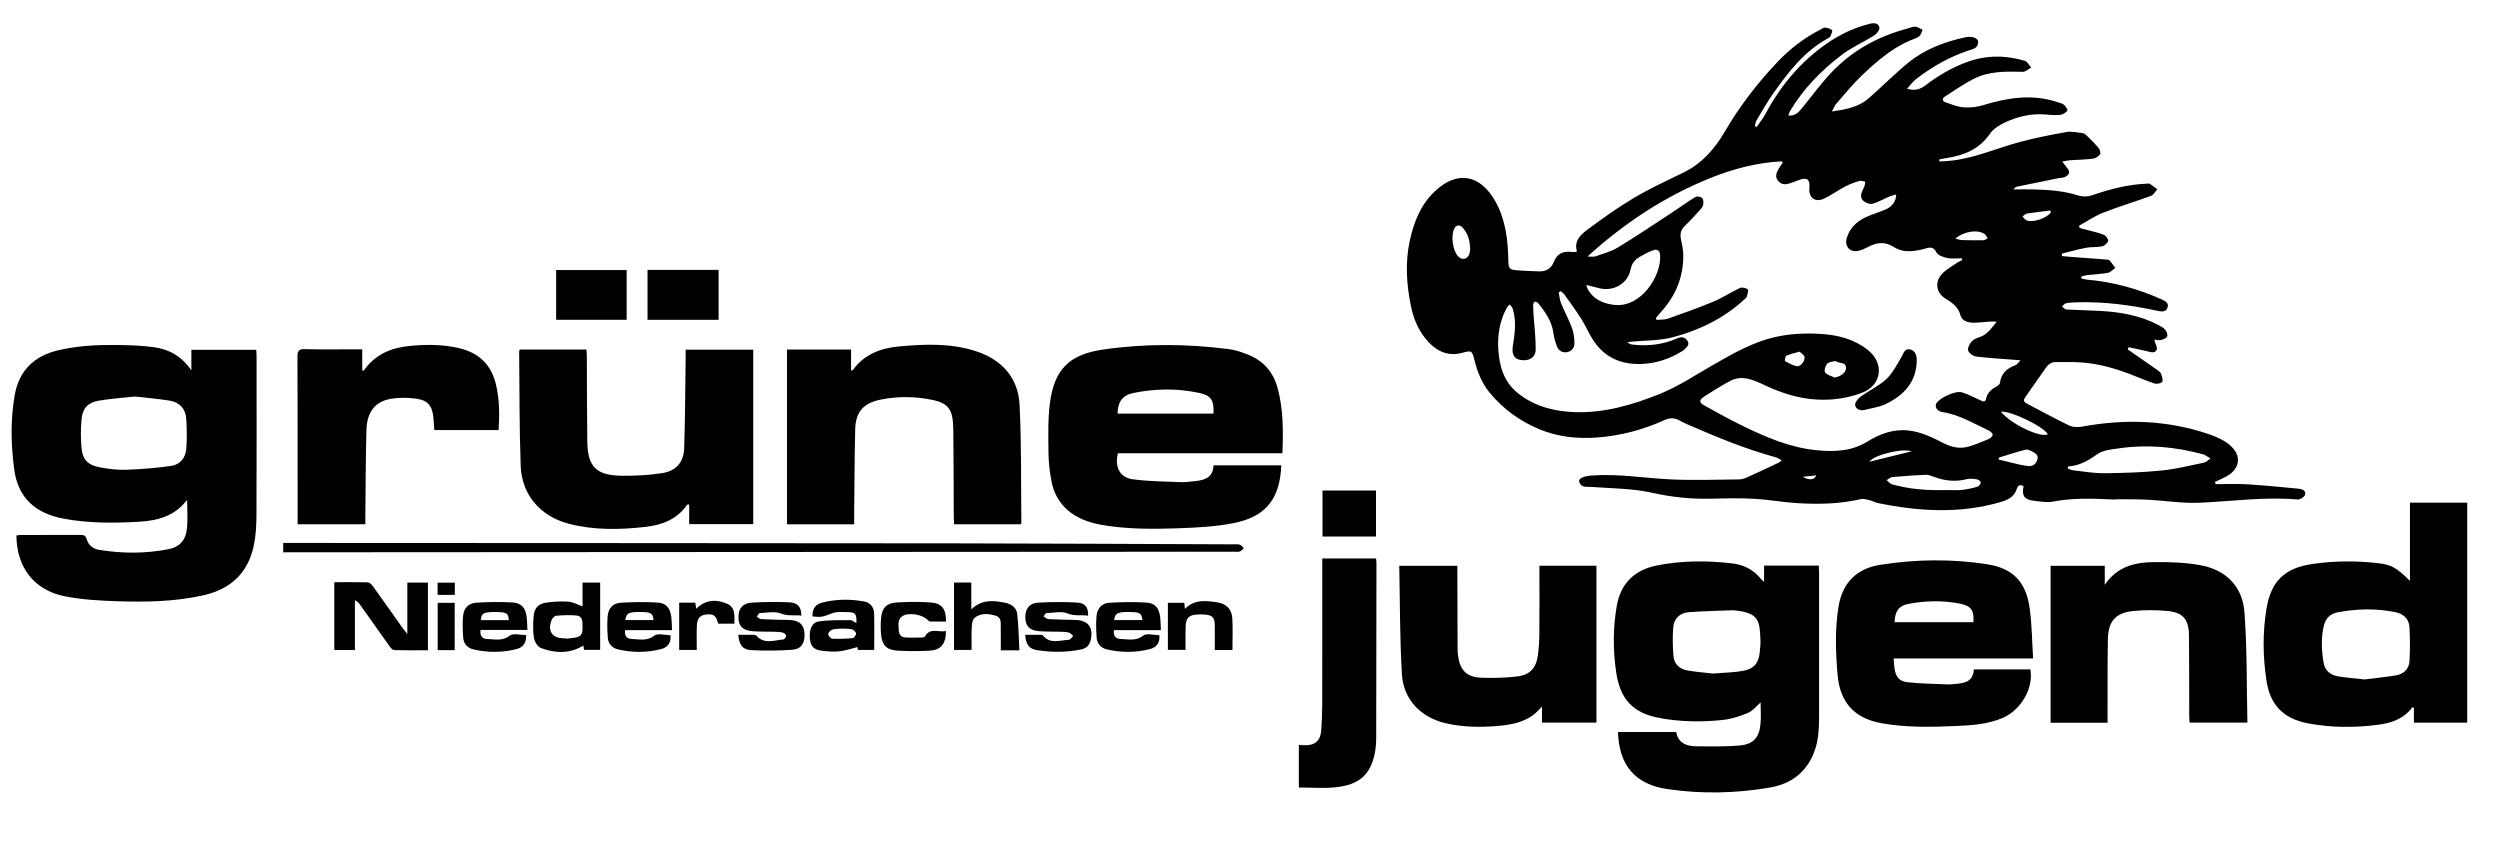 <?xml version="1.0" encoding="UTF-8" standalone="no"?>
<!-- Created with Inkscape (http://www.inkscape.org/) -->

<svg
   xmlns:dc="http://purl.org/dc/elements/1.1/"
   xmlns:cc="http://creativecommons.org/ns#"
   xmlns:rdf="http://www.w3.org/1999/02/22-rdf-syntax-ns#"
   xmlns:svg="http://www.w3.org/2000/svg"
   xmlns="http://www.w3.org/2000/svg"
   xmlns:sodipodi="http://sodipodi.sourceforge.net/DTD/sodipodi-0.dtd"
   xmlns:inkscape="http://www.inkscape.org/namespaces/inkscape"
   id="svg2"
   version="1.1"
   inkscape:version="0.91 r"
   xml:space="preserve"
   width="502"
   height="170"
   viewBox="0 0 502 170"
   sodipodi:docname="logo-gruene-jugend-nds.svg"><defs
     id="defs6" /><sodipodi:namedview
     pagecolor="#ffffff"
     bordercolor="#666666"
     borderopacity="1"
     objecttolerance="10"
     gridtolerance="10"
     guidetolerance="10"
     inkscape:pageopacity="0"
     inkscape:pageshadow="2"
     inkscape:window-width="1280"
     inkscape:window-height="743"
     id="namedview4"
     showgrid="false"
     inkscape:zoom="0.7629482"
     inkscape:cx="382.72916"
     inkscape:cy="88.838966"
     inkscape:window-x="0"
     inkscape:window-y="0"
     inkscape:window-maximized="1"
     inkscape:current-layer="g12"
     showguides="false" /><g
     id="g10"
     inkscape:groupmode="layer"
     inkscape:label="GJ-NDS-Logo Vektor"
     transform="matrix(1.25,0,0,-1.25,0,170)"><g
       id="g12"><path
         d="m 355.938,58.223 c 1.691,0 3.39,0.086 5.078,-0.02 2.757,-0.168 5.511,-0.453 8.265,-0.711 0.571,-0.054 1.203,-0.324 1.004,-0.976 -0.109,-0.356 -0.812,-0.789 -1.207,-0.754 -5.289,0.468 -10.527,-0.301 -15.785,-0.524 -2.758,-0.117 -5.535,0.348 -8.309,0.492 -1.527,0.082 -3.058,0.051 -4.589,0.067 -0.317,0.004 -0.637,-0.047 -0.954,-0.035 -3.23,0.156 -6.445,0.281 -9.656,-0.34 -0.976,-0.188 -2.039,0.019 -3.055,0.133 -1.531,0.168 -1.992,0.836 -1.664,2.328 -0.531,0.351 -0.898,0.176 -1.078,-0.387 -0.39,-1.254 -1.367,-1.777 -2.519,-2.117 -6.582,-1.945 -13.192,-1.539 -19.805,-0.191 -0.434,0.085 -0.828,0.339 -1.258,0.445 -0.488,0.113 -1.027,0.293 -1.484,0.187 -3.465,-0.804 -6.973,-0.859 -10.488,-0.625 -2.192,0.145 -4.372,0.555 -6.567,0.676 -2.226,0.121 -4.469,0.086 -6.699,0.024 -3.305,-0.094 -6.516,0.214 -9.773,0.945 -3.145,0.707 -6.454,0.695 -9.696,0.937 -0.797,0.059 -1.687,-0.183 -2.011,0.805 -0.184,0.555 0.71,0.934 1.972,1.027 4.27,0.325 8.481,-0.418 12.719,-0.617 3.668,-0.172 7.351,-0.039 11.023,-0.004 0.457,0.004 0.938,0.188 1.364,0.383 1.683,0.754 3.347,1.543 5.011,2.328 0.11,0.051 0.192,0.153 0.43,0.352 -0.371,0.195 -0.633,0.406 -0.926,0.484 -4.941,1.34 -9.644,3.309 -14.324,5.344 -0.383,0.168 -0.758,0.348 -1.117,0.555 -0.817,0.48 -1.621,0.461 -2.469,0.078 -3.433,-1.551 -7.043,-2.512 -10.789,-2.789 -3.176,-0.231 -6.316,0.078 -9.309,1.328 -3.121,1.304 -5.769,3.219 -7.941,5.832 -1.309,1.574 -2.004,3.394 -2.492,5.328 -0.367,1.469 -0.469,1.527 -1.93,1.117 -2.187,-0.613 -3.972,0.176 -5.441,1.734 -1.528,1.626 -2.383,3.629 -2.821,5.786 -0.714,3.535 -0.945,7.097 -0.144,10.652 0.652,2.91 1.766,5.668 3.957,7.742 3.648,3.461 7.351,2.731 9.793,-1.652 1.605,-2.891 1.976,-6.11 2.047,-9.363 0.031,-1.418 0.148,-1.571 1.594,-1.661 1.117,-0.07 2.23,-0.136 3.351,-0.16 1.121,-0.019 1.922,0.426 2.375,1.547 0.535,1.328 1.445,1.754 2.902,1.57 0.157,-0.023 0.317,-0.019 0.477,-0.011 0.094,0.008 0.184,0.047 0.328,0.086 -0.508,1.586 0.488,2.625 1.531,3.402 2.477,1.848 5,3.656 7.653,5.23 2.57,1.528 5.308,2.77 7.996,4.09 2.965,1.457 4.988,3.832 6.605,6.606 2.379,4.078 5.25,7.777 8.492,11.195 1.997,2.098 4.282,3.824 6.86,5.152 0.226,0.118 0.48,0.321 0.695,0.293 0.402,-0.046 0.856,-0.152 1.145,-0.402 0.117,-0.098 -0.117,-0.652 -0.254,-0.969 -0.071,-0.156 -0.27,-0.277 -0.434,-0.367 -3.805,-2.066 -6.332,-5.41 -8.762,-8.828 -0.992,-1.398 -1.828,-2.906 -2.71,-4.383 -0.149,-0.246 -0.157,-0.574 -0.231,-0.863 0.09,-0.047 0.18,-0.094 0.274,-0.141 0.476,0.692 1.023,1.348 1.417,2.086 2.399,4.496 5.583,8.324 9.762,11.246 2.149,1.5 4.508,2.641 7.094,3.258 0.719,0.172 1.348,0.012 1.445,-0.633 0.059,-0.382 -0.437,-1.011 -0.847,-1.273 -1.723,-1.086 -3.637,-1.902 -5.239,-3.133 -3.285,-2.516 -6.175,-5.453 -8.3,-9.062 -0.102,-0.176 -0.141,-0.387 -0.235,-0.661 1.055,-0.097 1.621,0.497 2.145,1.133 1.496,1.828 2.89,3.75 4.488,5.485 3.391,3.687 7.605,6.058 12.441,7.339 0.434,0.114 0.871,0.348 1.293,0.321 0.41,-0.028 0.801,-0.321 1.2,-0.496 -0.18,-0.364 -0.274,-0.848 -0.563,-1.059 -0.449,-0.332 -1.035,-0.473 -1.559,-0.707 -2.972,-1.309 -5.378,-3.422 -7.687,-5.625 -1.477,-1.402 -2.758,-3.008 -4.105,-4.543 -0.235,-0.269 -0.352,-0.637 -0.649,-1.195 2.285,0.332 4.281,0.707 5.875,2.097 2.164,1.883 4.176,3.938 6.395,5.747 2.644,2.156 5.789,3.335 9.097,4.062 1.145,0.25 2.102,-0.105 2.117,-0.738 0.02,-1.008 -0.859,-1.149 -1.57,-1.383 -3.098,-1.024 -5.875,-2.633 -8.445,-4.613 -0.485,-0.371 -0.848,-0.907 -1.403,-1.52 1.207,-0.355 2.083,-0.109 2.864,0.484 2.07,1.579 4.277,2.895 6.734,3.797 3.086,1.133 6.195,1.133 9.309,0.207 0.414,-0.121 0.687,-0.707 1.027,-1.082 -0.445,-0.238 -0.891,-0.695 -1.332,-0.687 -2.73,0.066 -5.469,0.133 -7.965,-1.164 -1.582,-0.817 -3.054,-1.84 -4.554,-2.805 -0.461,-0.297 -0.469,-0.738 0.082,-0.93 0.964,-0.332 1.945,-0.734 2.941,-0.808 1.019,-0.078 2.117,0.043 3.098,0.344 3.886,1.195 7.773,1.82 11.765,0.554 0.418,-0.136 0.895,-0.222 1.231,-0.48 0.285,-0.215 0.64,-0.832 0.55,-0.946 -0.253,-0.32 -0.699,-0.613 -1.105,-0.668 -0.688,-0.097 -1.41,-0.046 -2.109,0.028 -2.446,0.25 -4.758,-0.27 -6.934,-1.317 -0.867,-0.414 -1.785,-1.015 -2.316,-1.785 -1.684,-2.457 -4.106,-3.429 -6.875,-3.863 -0.418,-0.066 -0.832,-0.156 -1.246,-0.234 0.011,-0.11 0.019,-0.219 0.031,-0.329 0.539,0.032 1.078,0.051 1.617,0.102 3.984,0.367 7.613,2.063 11.43,3.066 2.429,0.641 4.902,1.129 7.379,1.563 0.816,0.141 1.711,-0.07 2.562,-0.172 0.231,-0.027 0.477,-0.203 0.652,-0.375 0.668,-0.66 1.352,-1.32 1.95,-2.047 0.203,-0.246 0.347,-0.824 0.207,-1.004 -0.262,-0.332 -0.739,-0.633 -1.157,-0.687 -1.203,-0.149 -2.418,-0.164 -3.629,-0.246 -0.343,-0.024 -0.683,-0.11 -1.273,-0.203 0.305,-0.407 0.484,-0.696 0.707,-0.946 0.59,-0.652 0.504,-1.195 -0.312,-1.547 -0.313,-0.132 -0.684,-0.125 -1.024,-0.191 -2.246,-0.453 -4.488,-0.91 -6.73,-1.375 -0.121,-0.027 -0.223,-0.176 -0.524,-0.426 1.285,0 2.34,0.028 3.395,-0.004 2.394,-0.066 4.765,-0.242 7.082,-0.98 0.644,-0.203 1.476,-0.199 2.113,0.019 2.883,0.985 5.793,1.774 8.856,1.887 0.16,0.004 0.363,0.063 0.476,-0.008 0.422,-0.277 0.82,-0.593 1.231,-0.898 -0.34,-0.36 -0.614,-0.902 -1.028,-1.055 -2.543,-0.933 -5.148,-1.707 -7.664,-2.695 -1.359,-0.531 -2.594,-1.387 -3.887,-2.098 l 0.094,-0.363 c 0.348,-0.09 0.692,-0.176 1.035,-0.27 0.95,-0.261 1.926,-0.464 2.836,-0.824 0.336,-0.133 0.782,-0.719 0.711,-0.976 -0.094,-0.364 -0.582,-0.793 -0.965,-0.879 -0.832,-0.176 -1.718,-0.071 -2.554,-0.227 -1.325,-0.25 -2.625,-0.625 -3.934,-0.945 0.012,-0.129 0.024,-0.258 0.031,-0.391 0.336,-0.031 0.672,-0.07 1.008,-0.097 2.063,-0.157 4.125,-0.305 6.188,-0.465 0.152,-0.012 0.363,-0.032 0.449,-0.129 0.328,-0.383 0.617,-0.805 0.922,-1.207 -0.391,-0.278 -0.754,-0.715 -1.184,-0.793 -1.094,-0.203 -2.219,-0.235 -3.328,-0.36 -0.32,-0.035 -0.633,-0.164 -0.949,-0.25 0,-0.093 -0.004,-0.187 -0.004,-0.281 0.269,-0.066 0.535,-0.168 0.805,-0.191 4.238,-0.364 8.285,-1.461 12.156,-3.207 0.543,-0.246 1.125,-0.563 0.91,-1.258 -0.215,-0.703 -0.824,-0.731 -1.496,-0.586 -4.352,0.953 -8.742,1.539 -13.211,1.391 -0.543,-0.016 -1.094,-0.032 -1.617,-0.149 -0.242,-0.051 -0.434,-0.344 -0.649,-0.523 0.239,-0.168 0.469,-0.461 0.715,-0.477 1.785,-0.105 3.574,-0.129 5.36,-0.226 3.273,-0.18 6.468,-0.707 9.41,-2.27 0.39,-0.207 0.824,-0.418 1.097,-0.746 0.227,-0.277 0.438,-0.801 0.321,-1.074 -0.121,-0.289 -0.617,-0.489 -0.989,-0.59 -0.308,-0.082 -0.675,0.035 -1.031,0.066 0,-0.133 -0.015,-0.195 0,-0.254 0.129,-0.445 0.477,-0.972 0.348,-1.32 -0.258,-0.683 -0.918,-0.449 -1.488,-0.309 -1.008,0.247 -2.024,0.446 -3.036,0.661 -0.046,-0.114 -0.097,-0.231 -0.148,-0.348 0.277,-0.191 0.551,-0.383 0.824,-0.574 1.36,-0.938 2.723,-1.871 4.071,-2.824 0.203,-0.145 0.421,-0.352 0.488,-0.575 0.125,-0.41 0.34,-1.011 0.152,-1.246 -0.207,-0.261 -0.875,-0.375 -1.242,-0.254 -1.418,0.473 -2.793,1.078 -4.195,1.606 -2.825,1.066 -5.727,1.785 -8.766,1.828 -0.949,0.016 -1.902,-0.016 -2.855,0.004 -0.805,0.019 -1.293,-0.438 -1.711,-1.043 -1.075,-1.543 -2.161,-3.078 -3.235,-4.621 -0.281,-0.406 -0.277,-0.727 0.242,-0.992 2.27,-1.172 4.496,-2.422 6.797,-3.52 0.606,-0.293 1.442,-0.316 2.125,-0.191 6.817,1.254 13.547,1.05 20.153,-1.149 1.195,-0.398 2.429,-0.918 3.402,-1.687 2.238,-1.778 1.848,-4.133 -0.75,-5.356 -0.5,-0.234 -0.996,-0.465 -1.496,-0.699 0.043,-0.121 0.09,-0.238 0.141,-0.359 z M 250.715,89.23 c -0.106,-0.07 -0.211,-0.14 -0.317,-0.21 0.118,-0.579 0.149,-1.196 0.372,-1.735 0.542,-1.328 1.242,-2.594 1.738,-3.937 0.289,-0.782 0.406,-1.668 0.41,-2.508 0.004,-0.77 -0.531,-1.336 -1.313,-1.426 -0.746,-0.086 -1.296,0.348 -1.543,1.047 -0.222,0.629 -0.425,1.281 -0.507,1.937 -0.235,1.938 -1.285,3.446 -2.461,4.891 -0.117,0.145 -0.406,0.293 -0.543,0.242 -0.141,-0.051 -0.266,-0.343 -0.266,-0.531 -0.004,-0.605 0.043,-1.211 0.082,-1.816 0.117,-1.782 0.352,-3.563 0.324,-5.34 -0.015,-1.309 -1.078,-1.906 -2.48,-1.66 -0.996,0.175 -1.387,0.949 -1.195,2.199 0.316,2.023 0.625,4.058 -0.036,6.074 -0.078,0.238 -0.3,0.43 -0.457,0.641 -0.175,-0.2 -0.386,-0.379 -0.507,-0.602 -1.121,-2.09 -1.481,-4.351 -1.328,-6.68 0.175,-2.683 0.906,-5.164 3.117,-6.953 2.66,-2.148 5.832,-2.945 9.113,-3.066 4.801,-0.18 9.383,1.176 13.758,2.941 2.937,1.184 5.629,2.992 8.398,4.574 3.219,1.84 6.426,3.719 10.082,4.543 2.395,0.543 4.836,0.653 7.305,0.504 2.773,-0.171 5.344,-0.816 7.562,-2.558 2.735,-2.145 2.305,-5.692 -0.949,-6.914 -2.242,-0.848 -4.621,-1.192 -7.047,-1.082 -3.089,0.136 -5.933,1.074 -8.711,2.39 -1.691,0.801 -3.504,1.606 -5.406,0.598 -1.406,-0.746 -2.75,-1.605 -4.098,-2.461 -0.921,-0.59 -0.921,-0.977 0.028,-1.504 2.008,-1.109 4.015,-2.226 6.082,-3.234 3.797,-1.848 7.668,-3.52 11.937,-3.922 2.832,-0.27 5.571,-0.188 8.141,1.402 1.957,1.211 4.125,2.031 6.543,1.774 2.082,-0.223 3.91,-1.141 5.727,-2.067 1.316,-0.672 2.664,-0.926 4.074,-0.492 1.062,0.324 2.101,0.75 3.129,1.191 0.273,0.118 0.629,0.45 0.629,0.684 0,0.227 -0.364,0.543 -0.637,0.672 -2.442,1.148 -4.774,2.574 -7.52,2.984 -0.781,0.118 -1.191,0.864 -0.898,1.371 0.527,0.903 3.086,2.098 4.113,1.782 1.02,-0.321 1.992,-0.817 2.969,-1.278 0.433,-0.203 0.781,-0.371 0.922,0.278 0.195,0.925 0.808,1.476 1.617,1.894 0.258,0.137 0.59,0.422 0.617,0.672 0.184,1.555 1.195,2.309 2.524,2.832 0.25,0.098 0.414,0.391 0.765,0.742 -0.48,0.043 -0.668,0.063 -0.855,0.078 -2.098,0.168 -4.199,0.282 -6.285,0.536 -0.477,0.054 -1.133,0.527 -1.266,0.945 -0.125,0.402 0.211,1.074 0.543,1.461 0.301,0.359 0.844,0.566 1.316,0.722 1.258,0.418 1.911,1.477 2.719,2.454 -0.562,0.078 -1.082,0.027 -1.605,-0.012 -0.731,-0.055 -1.461,-0.145 -2.196,-0.137 -0.883,0.012 -1.8,0.34 -2.019,1.192 -0.352,1.382 -1.332,2.011 -2.406,2.679 -1.512,0.942 -1.77,2.711 -0.524,4 0.672,0.696 1.563,1.184 2.367,1.746 0.258,0.18 0.563,0.301 0.844,0.446 -0.023,0.097 -0.051,0.195 -0.074,0.289 -0.774,0 -1.571,-0.114 -2.317,0.035 -0.632,0.133 -1.48,0.418 -1.742,0.902 -0.449,0.84 -0.886,0.871 -1.676,0.653 -1.75,-0.493 -3.558,-0.817 -5.203,0.23 -1.328,0.844 -2.562,0.758 -3.886,0.102 -0.598,-0.297 -1.215,-0.618 -1.852,-0.743 -1.312,-0.253 -2.164,0.75 -1.797,2.036 0.551,1.929 1.969,2.992 3.75,3.675 0.801,0.305 1.617,0.586 2.414,0.907 1.09,0.441 1.797,1.379 1.778,2.453 -0.383,-0.114 -0.739,-0.188 -1.067,-0.328 -0.906,-0.387 -1.773,-0.899 -2.715,-1.164 -0.414,-0.118 -1.074,0.113 -1.429,0.414 -0.829,0.707 -0.258,1.504 0.058,2.261 0.113,0.266 0.137,0.571 0.203,0.856 -0.324,0.051 -0.687,0.219 -0.968,0.133 -0.789,-0.243 -1.579,-0.528 -2.305,-0.911 -1.129,-0.593 -2.168,-1.355 -3.313,-1.914 -1.464,-0.711 -2.558,0.118 -2.406,1.735 0.125,1.328 -0.363,1.703 -1.633,1.25 -0.539,-0.196 -1.07,-0.418 -1.621,-0.582 -0.687,-0.203 -1.32,-0.153 -1.808,0.488 -0.5,0.664 -0.215,1.27 0.117,1.867 0.187,0.34 0.433,0.649 0.656,0.973 -0.051,0.082 -0.101,0.16 -0.152,0.242 -4.016,-0.207 -7.864,-1.223 -11.586,-2.73 -7.274,-2.95 -13.715,-7.204 -19.61,-12.555 0.493,0 0.922,-0.102 1.278,0.019 1.23,0.43 2.527,0.778 3.629,1.446 2.89,1.75 5.695,3.648 8.523,5.5 1.309,0.855 2.57,1.781 3.902,2.593 0.25,0.153 0.868,0.04 1.079,-0.175 0.218,-0.223 0.234,-0.746 0.164,-1.106 -0.063,-0.316 -0.332,-0.613 -0.567,-0.867 -0.758,-0.828 -1.496,-1.672 -2.316,-2.43 -0.668,-0.613 -0.863,-1.281 -0.699,-2.144 0.175,-0.906 0.398,-1.828 0.394,-2.738 -0.019,-3.36 -1.18,-6.305 -3.418,-8.817 -0.347,-0.383 -0.664,-0.793 -0.996,-1.187 0.039,-0.094 0.078,-0.184 0.113,-0.278 0.614,0.063 1.266,0 1.829,0.199 2.46,0.868 4.921,1.739 7.328,2.743 1.468,0.613 2.808,1.515 4.254,2.187 0.328,0.153 0.949,0.008 1.242,-0.234 0.164,-0.141 -0.047,-0.762 -0.149,-1.149 -0.039,-0.168 -0.226,-0.304 -0.367,-0.433 -3.285,-3.039 -7.219,-4.965 -11.476,-6.09 -2.215,-0.59 -4.61,-0.512 -6.922,-0.738 -0.141,-0.012 -0.278,-0.043 -0.414,-0.067 0.265,-0.261 0.546,-0.359 0.836,-0.39 2.457,-0.266 4.851,-0.024 7.128,0.996 0.676,0.304 1.293,0.23 1.688,-0.399 0.414,-0.66 -0.211,-1.039 -0.566,-1.461 -0.098,-0.113 -0.266,-0.168 -0.403,-0.25 -1.883,-1.152 -3.933,-1.851 -6.137,-1.98 -3.527,-0.207 -6.382,1.027 -8.253,4.137 -0.61,1.004 -1.079,2.093 -1.707,3.086 -0.852,1.335 -1.786,2.617 -2.704,3.91 -0.152,0.215 -0.398,0.367 -0.601,0.55 z m 81.492,-28.164 c -0.016,-0.105 -0.035,-0.207 -0.051,-0.308 0.266,-0.102 0.52,-0.266 0.793,-0.297 1.676,-0.188 3.36,-0.492 5.035,-0.481 3.082,0.032 6.172,0.129 9.235,0.434 2.304,0.227 4.578,0.801 6.851,1.274 0.371,0.078 0.68,0.449 1.02,0.683 -0.36,0.211 -0.719,0.418 -1.082,0.629 -0.024,0.012 -0.063,0.008 -0.094,0.016 -4.449,1.207 -8.953,1.632 -13.539,0.961 -1.258,-0.184 -2.535,-0.25 -3.629,-1.043 -1.348,-0.989 -2.808,-1.758 -4.539,-1.868 z m -77.371,29.161 c 0.109,-0.364 0.133,-0.52 0.203,-0.649 0.914,-1.676 2.461,-2.336 4.238,-2.551 4.364,-0.527 7.672,4.719 7.399,8.047 -0.063,0.766 -0.559,0.934 -1.133,0.723 -0.742,-0.27 -1.441,-0.664 -2.133,-1.051 -0.812,-0.453 -1.293,-1.105 -1.488,-2.086 -0.438,-2.18 -2.668,-3.492 -4.891,-2.988 -0.683,0.152 -1.355,0.34 -2.195,0.555 z m 57.82,-32.946 c 0.586,0 1.551,-0.066 2.504,0.02 0.852,0.078 1.695,0.285 2.516,0.523 0.23,0.063 0.472,0.414 0.515,0.664 0.024,0.141 -0.332,0.465 -0.554,0.5 -0.551,0.086 -1.149,0.184 -1.672,0.047 -1.871,-0.492 -3.66,-0.269 -5.434,0.414 -0.379,0.149 -0.801,0.297 -1.199,0.281 -1.781,-0.082 -3.562,-0.203 -5.34,-0.363 -0.316,-0.027 -0.613,-0.324 -0.914,-0.5 0.285,-0.23 0.543,-0.578 0.871,-0.672 2.723,-0.761 5.512,-1.015 8.707,-0.914 z M 236.16,95.957 c -0.012,1.539 -0.441,2.66 -1.23,3.492 -0.469,0.496 -1,0.434 -1.301,-0.144 -0.59,-1.125 -0.293,-3.465 0.562,-4.438 0.633,-0.722 1.528,-0.566 1.844,0.348 0.11,0.32 0.113,0.68 0.125,0.742 z M 321.051,62.18 c 1.148,-0.282 2.222,-0.551 3.304,-0.801 0.461,-0.106 0.934,-0.176 1.403,-0.242 0.797,-0.11 1.293,0.328 1.523,1.011 0.258,0.77 -0.379,1.079 -0.902,1.364 -0.293,0.16 -0.695,0.332 -0.984,0.254 -1.426,-0.371 -2.833,-0.821 -4.239,-1.258 -0.051,-0.012 -0.054,-0.164 -0.105,-0.328 z m 0.363,7.675 c 1.703,-2.015 6.297,-4.214 7.559,-3.617 -0.715,1.278 -6.102,3.856 -7.559,3.617 z m -26.711,5.497 c 0.922,0.136 1.785,0.738 1.84,1.437 0.07,0.961 -0.777,0.832 -1.32,1.047 -0.18,0.07 -0.387,0.187 -0.547,0.144 -0.422,-0.101 -0.981,-0.168 -1.199,-0.457 -0.266,-0.351 -0.481,-1.113 -0.286,-1.359 0.325,-0.41 0.989,-0.555 1.512,-0.812 z m 19.41,22.308 c 0.43,-0.098 0.731,-0.215 1.035,-0.226 1.145,-0.032 2.286,-0.051 3.426,-0.028 0.242,0.004 0.485,0.196 0.723,0.301 -0.164,0.242 -0.274,0.563 -0.5,0.711 -1.149,0.758 -3.344,0.426 -4.684,-0.758 z M 289.074,79.508 c -0.871,-0.25 -1.527,-0.379 -2.117,-0.656 -0.176,-0.082 -0.281,-0.813 -0.195,-0.86 0.59,-0.34 1.215,-0.687 1.875,-0.82 0.582,-0.117 1.375,0.859 1.234,1.523 -0.07,0.321 -0.535,0.563 -0.797,0.813 z m 40.371,22.359 c -0.019,0.106 -0.043,0.211 -0.062,0.317 -1.262,-0.157 -2.524,-0.293 -3.781,-0.489 -0.254,-0.039 -0.473,-0.3 -0.704,-0.465 0.204,-0.21 0.368,-0.515 0.618,-0.621 1.011,-0.429 3.218,0.301 3.929,1.258 z M 307.09,63.496 c -1.512,0.566 -6.129,-0.613 -6.805,-1.672 2.344,0.574 4.574,1.121 6.805,1.672 z M 289.602,59.41 c 1.062,-0.621 1.859,-0.512 2.164,0.227 -0.684,-0.071 -1.289,-0.137 -2.164,-0.227 z"
         style="fill:#000000;fill-opacity:1;fill-rule:nonzero;stroke:none"
         id="path16"
         inkscape:connector-curvature="0" /><path
         style="fill:#000000;fill-opacity:1;fill-rule:nonzero;stroke:none"
         d="m 18.581,80.584 c -3.117,0.029 -6.224,-0.137 -9.286,-0.866 -3.817,-0.91 -6.243,-3.265 -6.93,-7.188 -0.692,-3.937 -0.607,-7.899 -0.095,-11.852 0.617,-4.793 3.556,-7.168 7.931,-7.992 4.015,-0.758 8.082,-0.727 12.144,-0.497 2.965,0.168 5.692,0.903 7.617,3.411 0.016,0.023 0.106,-0.008 0.102,-0.008 0,-1.469 0.109,-2.942 -0.023,-4.395 -0.18,-1.957 -1.133,-3.069 -3.059,-3.436 -3.668,-0.703 -7.374,-0.696 -11.061,-0.086 -0.989,0.164 -1.719,0.746 -1.997,1.722 -0.16,0.547 -0.434,0.679 -0.958,0.675 -3.23,-0.019 -6.464,-0.007 -9.695,-0.014 -0.215,0 -0.429,-0.056 -0.636,-0.083 0.032,-5.075 2.805,-8.758 7.711,-9.75 2.77,-0.559 5.641,-0.714 8.477,-0.808 4.637,-0.152 9.278,-0.071 13.841,0.952 4.304,0.961 7.125,3.516 8.078,7.867 0.348,1.606 0.448,3.294 0.456,4.947 0.043,8.543 0.02,17.086 0.016,25.628 0,0.34 -0.032,0.679 -0.047,0.992 l -10.422,0 0,-3.281 c -1.617,2.282 -3.624,3.399 -6.081,3.711 -0.985,0.125 -1.973,0.231 -2.961,0.27 -1.04,0.039 -2.081,0.07 -3.12,0.08 z m 3.081,-8.28 c 1.84,-0.211 3.711,-0.366 5.566,-0.659 1.61,-0.25 2.582,-1.291 2.695,-2.916 0.106,-1.589 0.118,-3.195 0.008,-4.781 -0.105,-1.484 -0.988,-2.593 -2.472,-2.8 -2.391,-0.332 -4.814,-0.531 -7.228,-0.617 -1.391,-0.047 -2.808,0.148 -4.183,0.398 -1.949,0.351 -2.796,1.247 -2.964,3.208 -0.129,1.484 -0.114,2.996 0.011,4.48 0.149,1.754 0.98,2.703 2.714,3.008 1.91,0.336 3.857,0.457 5.853,0.68 z"
         id="path18"
         inkscape:connector-curvature="0" /><path
         d="m 283.383,45.137 8.789,0 c 0.016,-0.391 0.047,-0.762 0.047,-1.129 0.004,-7.676 0.011,-15.352 0,-23.028 -0.004,-2.113 -0.094,-4.218 -0.957,-6.207 -1.324,-3.046 -3.731,-4.73 -6.926,-5.281 -5.488,-0.945 -11.016,-1.058 -16.52,-0.246 -5.179,0.766 -7.742,3.852 -7.902,9.164 l 9.356,0 c 0.304,-1.812 1.679,-2.289 3.292,-2.301 2.301,-0.015 4.61,-0.062 6.891,0.133 2.192,0.184 3.156,1.274 3.356,3.473 0.101,1.129 0.015,2.277 0.015,3.437 -0.672,-0.578 -1.25,-1.34 -2.015,-1.664 -1.274,-0.539 -2.645,-0.984 -4.012,-1.133 -3.41,-0.375 -6.844,-0.32 -10.223,0.309 -4.226,0.785 -6.293,2.973 -6.941,7.293 -0.535,3.559 -0.535,7.145 0.082,10.695 0.625,3.61 2.832,5.786 6.406,6.504 4.016,0.809 8.07,0.813 12.125,0.344 1.871,-0.219 3.481,-1.027 4.676,-2.543 0.09,-0.113 0.215,-0.199 0.457,-0.418 0.004,0.953 0.004,1.738 0.004,2.598 z m -8.219,-17.336 c 1.508,0.113 2.719,0.16 3.926,0.297 2.734,0.304 3.531,1.179 3.664,3.922 0.012,0.285 0.066,0.57 0.055,0.855 -0.129,3.406 -0.114,4.691 -4.325,5.086 -0.031,0.004 -0.062,0.016 -0.093,0.012 -2.383,-0.098 -4.778,-0.137 -7.153,-0.321 -1.445,-0.117 -2.351,-1.062 -2.457,-2.504 -0.109,-1.488 -0.078,-2.996 0.035,-4.484 0.102,-1.336 0.981,-2.152 2.27,-2.371 1.437,-0.246 2.906,-0.355 4.078,-0.492 z"
         style="fill:#000000;fill-opacity:1;fill-rule:nonzero;stroke:none"
         id="path20"
         inkscape:connector-curvature="0" /><path
         d="m 206.008,63.188 -26.418,0 c -0.57,-2.141 0.277,-3.891 2.328,-4.172 2.578,-0.352 5.207,-0.364 7.82,-0.469 0.758,-0.031 1.528,0.105 2.289,0.176 1.563,0.148 2.852,0.625 2.918,2.531 l 10.879,0 c -0.219,-5.949 -3.031,-8.391 -7.754,-9.305 -2.929,-0.566 -5.961,-0.711 -8.957,-0.816 -4.054,-0.145 -8.125,-0.145 -12.152,0.551 -4.523,0.781 -7.348,3.195 -8.066,7.074 -0.266,1.441 -0.45,2.914 -0.465,4.379 -0.024,2.679 -0.118,5.39 0.218,8.035 0.684,5.394 3.036,7.859 8.411,8.656 6.765,1 13.574,0.961 20.367,0.086 0.937,-0.117 1.867,-0.434 2.758,-0.762 2.562,-0.949 4.273,-2.711 5.019,-5.382 0.961,-3.442 0.945,-6.938 0.805,-10.582 z m -11.078,6.371 c 0.117,2.113 -0.371,2.918 -2.289,3.324 -3.543,0.754 -7.121,0.707 -10.664,-0.031 -1.68,-0.352 -2.461,-1.504 -2.446,-3.293 l 15.399,0 z"
         style="fill:#000000;fill-opacity:1;fill-rule:nonzero;stroke:none"
         id="path22"
         inkscape:connector-curvature="0" /><path
         d="m 396.332,19.906 -8.562,0 0,2.414 c -0.168,0.024 -0.262,0.059 -0.278,0.039 -1.359,-1.839 -3.316,-2.507 -5.465,-2.785 -3.8,-0.496 -7.597,-0.476 -11.359,0.246 -3.836,0.739 -5.977,2.918 -6.57,6.762 -0.602,3.906 -0.653,7.844 0.011,11.746 0.739,4.332 2.907,6.402 7.27,7.059 3.527,0.535 7.074,0.547 10.613,0.148 2.184,-0.246 2.992,-0.73 5.145,-2.847 l 0,12.558 9.195,0 c 0,-11.789 0,-23.539 0,-35.34 z m -16.477,6.949 c 1.411,0.18 3.215,0.36 5.004,0.649 1.27,0.203 2.125,1.023 2.203,2.312 0.102,1.805 0.09,3.622 -0.007,5.426 -0.075,1.387 -0.996,2.172 -2.321,2.434 -3.078,0.609 -6.16,0.547 -9.234,-0.043 -1.227,-0.235 -1.938,-1.004 -2.219,-2.223 -0.445,-1.969 -0.351,-3.93 -0.011,-5.894 0.23,-1.325 1.148,-1.965 2.367,-2.172 1.258,-0.211 2.535,-0.301 4.218,-0.489 z"
         style="fill:#000000;fill-opacity:1;fill-rule:nonzero;stroke:none"
         id="path24"
         inkscape:connector-curvature="0" /><path
         d="m 137.211,51.766 -10.785,0 0,28.082 10.289,0 0,-3.344 c 0.164,0.016 0.25,-0.004 0.269,0.023 1.821,2.547 4.45,3.543 7.426,3.821 4.219,0.398 8.461,0.547 12.535,-0.825 4.028,-1.351 6.617,-4.246 6.836,-8.511 0.324,-6.317 0.215,-12.657 0.289,-18.989 0,-0.058 -0.043,-0.117 -0.093,-0.238 l -10.711,0 c -0.02,0.36 -0.051,0.727 -0.055,1.094 -0.023,4.734 -0.008,9.469 -0.078,14.207 -0.051,3.379 -0.828,4.277 -4.172,4.828 -2.504,0.414 -5.039,0.398 -7.535,-0.117 -2.746,-0.563 -3.981,-1.981 -4.047,-4.789 -0.117,-4.668 -0.117,-9.34 -0.168,-14.012 -0.004,-0.375 0,-0.758 0,-1.23 z"
         style="fill:#000000;fill-opacity:1;fill-rule:nonzero;stroke:none"
         id="path26"
         inkscape:connector-curvature="0" /><path
         d="m 83.48,79.848 10.723,0 c 0.024,-0.368 0.063,-0.735 0.067,-1.098 0.023,-4.574 0.007,-9.152 0.074,-13.727 0.054,-3.949 1.429,-5.378 5.402,-5.441 2.223,-0.035 4.477,0.074 6.668,0.422 2.199,0.348 3.414,1.758 3.488,3.969 0.168,4.859 0.172,9.722 0.239,14.582 0.004,0.406 0,0.812 0,1.277 l 10.859,0 0,-28.027 -10.289,0 0,3.164 c -0.184,-0.031 -0.313,-0.016 -0.344,-0.063 -1.601,-2.328 -4,-3.238 -6.64,-3.539 -4.149,-0.472 -8.309,-0.562 -12.391,0.508 -4.516,1.184 -7.516,4.633 -7.691,9.277 -0.227,6.106 -0.176,12.215 -0.247,18.325 0,0.093 0.04,0.183 0.082,0.371 z"
         style="fill:#000000;fill-opacity:1;fill-rule:nonzero;stroke:none"
         id="path28"
         inkscape:connector-curvature="0" /><path
         d="m 304.199,30.223 c 0.047,-0.637 0.055,-1.118 0.129,-1.586 0.211,-1.36 0.754,-2.094 2.106,-2.235 2.218,-0.234 4.453,-0.254 6.679,-0.351 0.285,-0.016 0.575,0.054 0.86,0.074 1.55,0.098 3,0.34 3.105,2.344 l 9.086,0 c 0.531,-3.02 -1.508,-6.551 -4.504,-7.817 -2.371,-1.004 -4.894,-1.168 -7.422,-1.277 -3.992,-0.172 -7.992,-0.27 -11.953,0.441 -4.406,0.793 -6.715,3.34 -7.094,7.786 -0.316,3.636 -0.441,7.281 0.141,10.902 0.613,3.82 2.859,6.156 6.688,6.762 5.714,0.902 11.472,0.98 17.187,0.093 4.148,-0.644 6.242,-2.832 6.832,-7.019 0.371,-2.641 0.383,-5.332 0.559,-8.117 -7.59,0 -14.926,0 -22.399,0 z m 12.809,5.824 c 0.133,1.875 -0.363,2.617 -2.098,2.969 -2.785,0.566 -5.582,0.5 -8.363,-0.028 -1.516,-0.285 -2.149,-1.191 -2.207,-2.941 l 12.668,0 z"
         style="fill:#000000;fill-opacity:1;fill-rule:nonzero;stroke:none"
         id="path30"
         inkscape:connector-curvature="0" /><path
         d="m 338.559,19.902 -9.153,0 0,25.203 8.703,0 0,-3.039 c 2.051,2.989 4.918,3.614 7.918,3.637 2.543,0.02 5.137,-0.047 7.621,-0.531 3.997,-0.777 6.59,-3.453 6.895,-7.469 0.445,-5.887 0.348,-11.812 0.48,-17.785 l -9.296,0 c -0.02,0.328 -0.047,0.664 -0.047,1 -0.016,4.32 0.004,8.641 -0.043,12.957 -0.032,2.727 -0.961,3.777 -3.703,4 -1.743,0.141 -3.516,0.148 -5.25,-0.027 -2.821,-0.289 -4.016,-1.633 -4.071,-4.489 -0.074,-3.933 -0.043,-7.871 -0.054,-11.804 -0.004,-0.512 0,-1.02 0,-1.653 z"
         style="fill:#000000;fill-opacity:1;fill-rule:nonzero;stroke:none"
         id="path32"
         inkscape:connector-curvature="0" /><path
         d="m 224.777,45.113 9.332,0 0,-1.086 c 0.012,-4.027 0.02,-8.058 0.036,-12.086 0,-0.418 0.019,-0.832 0.074,-1.246 0.312,-2.394 1.39,-3.488 3.816,-3.566 1.934,-0.059 3.895,-0.024 5.813,0.226 1.937,0.25 2.914,1.364 3.187,3.301 0.18,1.227 0.235,2.481 0.246,3.723 0.031,3.23 0.012,6.461 0.012,9.691 l 0,1.055 9.16,0 0,-25.203 -8.75,0 0,2.613 c -1.887,-2.398 -4.48,-2.945 -7.211,-3.16 -2.785,-0.223 -5.562,-0.187 -8.293,0.453 -3.969,0.93 -6.761,3.817 -7,7.883 -0.336,5.766 -0.301,11.555 -0.422,17.402 z"
         style="fill:#000000;fill-opacity:1;fill-rule:nonzero;stroke:none"
         id="path34"
         inkscape:connector-curvature="0" /><path
         d="m 58.684,51.785 -10.875,0 0,1.184 c 0,8.574 0.015,17.144 -0.024,25.719 -0.004,0.953 0.215,1.253 1.215,1.226 2.715,-0.078 5.438,-0.027 8.156,-0.027 l 1.035,0 0,-3.395 c 0.157,0 0.247,-0.023 0.266,0 1.758,2.531 4.301,3.629 7.254,3.926 2.684,0.27 5.367,0.277 8.012,-0.34 3.148,-0.73 5.172,-2.601 5.941,-5.808 0.582,-2.422 0.598,-4.856 0.43,-7.36 l -10.321,0 c -0.05,0.668 -0.082,1.301 -0.144,1.934 -0.184,1.953 -0.852,2.844 -2.75,3.109 -1.34,0.188 -2.762,0.207 -4.094,-0.019 C 60.254,71.5 58.941,69.812 58.863,66.906 58.738,62.273 58.738,57.633 58.688,53 58.68,52.621 58.684,52.242 58.684,51.785 Z"
         style="fill:#000000;fill-opacity:1;fill-rule:nonzero;stroke:none"
         id="path36"
         inkscape:connector-curvature="0" /><path
         d="m 208.648,9.496 0,6.828 c 0.29,-0.012 0.559,-0.019 0.829,-0.035 1.718,-0.098 2.664,0.711 2.769,2.43 0.086,1.371 0.156,2.746 0.16,4.117 0.016,7.422 0.004,14.844 0.004,22.266 l 0,1.187 8.645,0 c 0.019,-0.285 0.058,-0.562 0.058,-0.84 -0.008,-9.308 -0.011,-18.617 -0.039,-27.922 -0.004,-0.89 -0.07,-1.8 -0.254,-2.668 -0.718,-3.332 -2.484,-4.921 -6.234,-5.324 -1.926,-0.207 -3.887,-0.039 -5.938,-0.039 z"
         style="fill:#000000;fill-opacity:1;fill-rule:nonzero;stroke:none"
         id="path38"
         inkscape:connector-curvature="0" /><path
         d="m 45.492,47.277 0,1.504 1.086,0 c 35.668,-0.019 71.34,-0.027 107.012,-0.066 14.777,-0.02 29.558,-0.102 44.336,-0.156 0.418,-0.004 0.851,0.05 1.242,-0.055 0.25,-0.07 0.434,-0.391 0.648,-0.598 -0.222,-0.172 -0.425,-0.414 -0.683,-0.504 -0.258,-0.086 -0.567,-0.027 -0.856,-0.027 C 147.73,47.344 97.188,47.312 46.641,47.281 46.266,47.277 45.891,47.277 45.492,47.277 Z"
         style="fill:#000000;fill-opacity:1;fill-rule:nonzero;stroke:none"
         id="path40"
         inkscape:connector-curvature="0" /><path
         d="m 53.703,31.586 0,10.891 c 1.824,0 3.609,0.023 5.387,-0.024 0.269,-0.012 0.598,-0.32 0.777,-0.574 1.625,-2.254 3.223,-4.531 4.836,-6.801 0.172,-0.242 0.371,-0.469 0.731,-0.918 l 0,8.246 3.308,0 0,-10.867 c -1.816,0 -3.629,-0.023 -5.437,0.031 -0.258,0.008 -0.555,0.375 -0.746,0.641 -1.582,2.211 -3.145,4.434 -4.719,6.648 -0.192,0.274 -0.414,0.528 -0.828,0.715 l 0,-7.988 c -1.149,0 -2.192,0 -3.309,0 z"
         style="fill:#000000;fill-opacity:1;fill-rule:nonzero;stroke:none"
         id="path42"
         inkscape:connector-curvature="0" /><path
         d="m 104.02,92.645 11.414,0 0,-8.02 -11.414,0 0,8.02 z"
         style="fill:#000000;fill-opacity:1;fill-rule:nonzero;stroke:none"
         id="path44"
         inkscape:connector-curvature="0" /><path
         d="m 89.34,84.629 0,7.992 11.324,0 0,-7.992 -11.324,0 z"
         style="fill:#000000;fill-opacity:1;fill-rule:nonzero;stroke:none"
         id="path46"
         inkscape:connector-curvature="0" /><path
         d="m 93.578,38.598 0,3.816 2.832,0 0,-10.805 -2.59,0 c -0.035,0.227 -0.078,0.485 -0.113,0.68 -2.23,-1.351 -4.531,-1.23 -6.801,-0.394 -0.519,0.191 -1.043,1.019 -1.133,1.617 -0.179,1.183 -0.148,2.422 -0.035,3.621 0.117,1.219 0.817,1.914 2.043,2.07 1.164,0.152 2.36,0.227 3.528,0.145 0.738,-0.055 1.453,-0.469 2.269,-0.75 z m -2.605,-5.141 c 0,-0.019 0.004,-0.043 0.007,-0.062 0.563,0.078 1.137,0.113 1.688,0.242 0.961,0.222 0.91,1.019 0.91,1.758 -0.004,0.742 0.027,1.621 -0.937,1.726 -1.086,0.117 -2.203,0.051 -3.305,-0.035 -0.258,-0.02 -0.598,-0.383 -0.711,-0.664 -0.723,-1.781 0.063,-2.945 1.965,-2.965 0.129,-0.004 0.254,0 0.383,0 z"
         style="fill:#000000;fill-opacity:1;fill-rule:nonzero;stroke:none"
         id="path48"
         inkscape:connector-curvature="0" /><path
         d="m 212.449,49.812 0,7.387 8.594,0 0,-7.387 -8.594,0 z"
         style="fill:#000000;fill-opacity:1;fill-rule:nonzero;stroke:none"
         id="path50"
         inkscape:connector-curvature="0" /><path
         d="m 137.57,35.906 c 0.055,1.508 -0.156,1.762 -1.515,1.766 -0.762,0 -1.59,0.098 -2.278,-0.156 -1.632,-0.606 -1.761,-0.707 -3.261,-0.536 -0.036,1.149 0.41,1.922 1.527,2.211 2.254,0.586 4.559,0.598 6.84,0.176 0.926,-0.176 1.504,-0.933 1.531,-1.875 0.063,-1.945 0.02,-3.89 0.02,-5.898 l -2.625,0 c -0.036,0.222 -0.079,0.476 -0.075,0.457 -1,-0.242 -1.941,-0.578 -2.902,-0.68 -0.941,-0.098 -1.918,-0.023 -2.863,0.102 -1.27,0.168 -1.758,0.738 -1.867,1.929 -0.137,1.485 0.304,2.602 1.46,2.774 1.653,0.246 3.352,0.187 5.032,0.203 0.304,0 0.613,-0.289 0.976,-0.473 z m -2.246,-0.879 c -0.504,-0.039 -1.066,-0.007 -1.57,-0.152 -0.301,-0.09 -0.692,-0.457 -0.711,-0.723 -0.02,-0.246 0.391,-0.738 0.633,-0.75 1.097,-0.054 2.211,-0.015 3.308,0.09 0.211,0.02 0.543,0.496 0.528,0.746 -0.012,0.239 -0.367,0.582 -0.637,0.657 -0.48,0.128 -1.004,0.093 -1.551,0.132 z"
         style="fill:#000000;fill-opacity:1;fill-rule:nonzero;stroke:none"
         id="path52"
         inkscape:connector-curvature="0" /><path
         d="m 163.754,31.535 -1.973,0 -1.019,0 c 0,1.235 0.015,2.43 -0.004,3.629 -0.016,0.746 0.172,1.645 -0.817,1.93 -1.156,0.34 -2.379,0.468 -3.379,-0.336 -0.339,-0.274 -0.433,-0.973 -0.46,-1.485 -0.067,-1.207 -0.024,-2.418 -0.024,-3.683 l -2.824,0 0,10.828 2.777,0 0,-4.301 c 1.746,1.676 3.664,1.426 5.582,1.02 0.899,-0.192 1.676,-0.813 1.782,-1.696 0.234,-1.941 0.25,-3.906 0.359,-5.906 z"
         style="fill:#000000;fill-opacity:1;fill-rule:nonzero;stroke:none"
         id="path54"
         inkscape:connector-curvature="0" /><path
         d="m 186.484,34.777 -7.539,0 c -0.125,-0.902 0.246,-1.406 1.067,-1.422 1.218,-0.023 2.418,-0.402 3.621,0.536 0.551,0.429 1.719,0.074 2.609,0.074 0.113,-1.07 -0.351,-1.922 -1.437,-2.211 -2.317,-0.609 -4.676,-0.617 -7.008,-0.07 -0.953,0.222 -1.567,0.91 -1.637,1.902 -0.074,1.144 -0.117,2.301 -0.019,3.437 0.105,1.243 0.859,2.079 2.07,2.153 1.965,0.117 3.949,0.148 5.91,0.031 1.426,-0.082 2.059,-0.859 2.242,-2.305 0.082,-0.652 0.078,-1.32 0.121,-2.125 z m -2.972,1.61 c -0.106,1.058 -0.387,1.258 -1.731,1.293 -2.242,0.058 -2.633,-0.118 -2.812,-1.293 l 4.543,0 z"
         style="fill:#000000;fill-opacity:1;fill-rule:nonzero;stroke:none"
         id="path56"
         inkscape:connector-curvature="0" /><path
         d="m 107.957,34.777 -7.535,0 c -0.133,-0.902 0.242,-1.402 1.062,-1.422 1.215,-0.027 2.414,-0.402 3.618,0.532 0.554,0.433 1.718,0.074 2.609,0.074 0.117,-1.063 -0.348,-1.918 -1.434,-2.207 -2.316,-0.613 -4.672,-0.613 -7.007,-0.074 -0.954,0.222 -1.567,0.914 -1.637,1.906 -0.078,1.141 -0.117,2.297 -0.02,3.434 0.106,1.25 0.848,2.078 2.067,2.152 1.965,0.125 3.949,0.152 5.91,0.035 1.433,-0.082 2.058,-0.852 2.242,-2.301 0.086,-0.652 0.078,-1.32 0.125,-2.129 z m -2.973,1.61 c -0.105,1.058 -0.39,1.258 -1.734,1.293 -2.246,0.058 -2.633,-0.114 -2.805,-1.293 l 4.539,0 z"
         style="fill:#000000;fill-opacity:1;fill-rule:nonzero;stroke:none"
         id="path58"
         inkscape:connector-curvature="0" /><path
         d="m 77.199,34.812 c -0.144,-1 0.297,-1.453 1.09,-1.464 1.219,-0.016 2.418,-0.399 3.617,0.554 0.547,0.434 1.723,0.075 2.61,0.075 0.043,-1.153 -0.411,-1.95 -1.504,-2.235 -2.321,-0.597 -4.676,-0.601 -7.008,-0.047 -0.91,0.215 -1.52,0.883 -1.59,1.832 -0.086,1.172 -0.129,2.36 -0.023,3.528 0.109,1.246 0.871,2.05 2.097,2.125 1.93,0.121 3.879,0.152 5.813,0.043 1.472,-0.082 2.121,-0.86 2.304,-2.348 0.083,-0.652 0.075,-1.316 0.114,-2.063 l -7.52,0 z m 4.528,1.567 c -0.036,1.051 -0.348,1.273 -1.758,1.301 -2.262,0.043 -2.649,-0.141 -2.719,-1.301 l 4.477,0 z"
         style="fill:#000000;fill-opacity:1;fill-rule:nonzero;stroke:none"
         id="path60"
         inkscape:connector-curvature="0" /><path
         d="m 164.695,34.031 c 0.828,0 1.649,0.004 2.473,-0.008 0.121,0 0.293,-0.015 0.355,-0.089 1.176,-1.473 2.747,-0.754 4.172,-0.719 0.243,0.008 0.469,0.41 0.703,0.629 -0.242,0.191 -0.464,0.484 -0.742,0.551 -0.453,0.117 -0.945,0.109 -1.422,0.125 -1.148,0.039 -2.304,-0.012 -3.445,0.101 -1.465,0.145 -2.082,0.875 -2.082,2.25 0.004,1.356 0.656,2.234 2.031,2.317 2.063,0.117 4.137,0.132 6.2,0.023 1.402,-0.074 1.874,-0.727 1.867,-2.121 -1.098,0.183 -2.149,-0.11 -3.313,0.367 -0.972,0.402 -2.246,0.102 -3.387,0.051 -0.16,-0.004 -0.308,-0.332 -0.464,-0.512 0.246,-0.156 0.484,-0.434 0.738,-0.449 1.433,-0.078 2.871,-0.098 4.305,-0.129 2.093,-0.043 2.98,-1.16 2.539,-3.184 -0.184,-0.836 -0.68,-1.375 -1.504,-1.546 -2.403,-0.5 -4.824,-0.508 -7.231,-0.106 -1.222,0.207 -1.718,0.977 -1.793,2.449 z"
         style="fill:#000000;fill-opacity:1;fill-rule:nonzero;stroke:none"
         id="path62"
         inkscape:connector-curvature="0" /><path
         d="m 118.602,34.031 c 0.867,0 1.664,0.008 2.457,-0.008 0.148,0 0.351,-0.031 0.437,-0.128 1.281,-1.457 2.875,-0.727 4.367,-0.614 0.168,0.016 0.442,0.426 0.418,0.625 -0.023,0.188 -0.347,0.434 -0.578,0.485 -0.461,0.105 -0.945,0.113 -1.422,0.125 -1.148,0.039 -2.304,-0.012 -3.445,0.093 -1.57,0.145 -2.199,0.832 -2.211,2.231 -0.008,1.422 0.668,2.269 2.195,2.359 1.965,0.117 3.946,0.137 5.914,0.047 1.45,-0.066 1.969,-0.719 2.004,-2.141 -1.097,0.145 -2.136,-0.117 -3.293,0.344 -0.988,0.391 -2.25,0.113 -3.39,0.067 -0.168,-0.008 -0.321,-0.379 -0.481,-0.582 0.231,-0.137 0.457,-0.375 0.696,-0.387 1.207,-0.074 2.421,-0.094 3.632,-0.125 0.383,-0.012 0.77,0.016 1.153,-0.02 1.437,-0.136 2.097,-0.808 2.179,-2.183 0.086,-1.492 -0.507,-2.485 -1.937,-2.594 -2.215,-0.164 -4.453,-0.172 -6.668,-0.059 -1.356,0.071 -1.906,0.879 -2.027,2.465 z"
         style="fill:#000000;fill-opacity:1;fill-rule:nonzero;stroke:none"
         id="path64"
         inkscape:connector-curvature="0" /><path
         d="m 151.957,34.641 c 0.008,-2.059 -0.797,-3.059 -2.613,-3.161 -1.715,-0.097 -3.446,-0.101 -5.156,0 -1.782,0.106 -2.504,0.872 -2.661,2.657 -0.078,0.883 -0.062,1.789 0.02,2.675 0.148,1.512 0.844,2.29 2.375,2.395 1.84,0.125 3.699,0.148 5.531,0.016 1.879,-0.141 2.527,-1.024 2.512,-3.078 -0.836,0 -1.684,-0.008 -2.527,0.011 -0.129,0.004 -0.286,0.102 -0.376,0.203 -0.8,0.914 -3.039,1.321 -4.089,0.676 -0.84,-0.515 -0.606,-1.406 -0.602,-2.18 0.004,-0.617 0.262,-1.187 0.953,-1.242 0.946,-0.074 1.903,-0.039 2.852,-0.023 0.144,0 0.359,0.078 0.422,0.187 0.836,1.485 2.195,0.571 3.359,0.864 z"
         style="fill:#000000;fill-opacity:1;fill-rule:nonzero;stroke:none"
         id="path66"
         inkscape:connector-curvature="0" /><path
         d="m 187.609,39.168 2.637,0 c 0.035,-0.313 0.063,-0.586 0.106,-0.977 1.527,1.563 3.367,1.325 5.183,1.051 1.453,-0.215 2.332,-1.094 2.422,-2.547 0.105,-1.679 0.023,-3.367 0.023,-5.109 l -2.832,0 c 0,1.336 0.012,2.637 -0.003,3.937 -0.012,1.278 -0.372,1.657 -1.625,1.758 -0.352,0.028 -0.704,0.02 -1.055,0.008 -1.477,-0.055 -1.957,-0.496 -2.008,-1.965 -0.047,-1.211 -0.012,-2.422 -0.012,-3.715 l -2.836,0 c 0,2.504 0,5.012 0,7.559 z"
         style="fill:#000000;fill-opacity:1;fill-rule:nonzero;stroke:none"
         id="path68"
         inkscape:connector-curvature="0" /><path
         d="m 109.105,39.184 2.59,0 c 0.047,-0.317 0.09,-0.618 0.141,-0.973 1.519,1.5 3.293,1.562 5.035,0.769 1.277,-0.582 1.121,-1.925 1.102,-3.168 l -2.602,0 c -0.332,1.29 -0.711,1.586 -1.883,1.481 -1.011,-0.09 -1.492,-0.594 -1.547,-1.816 -0.054,-1.27 -0.011,-2.547 -0.011,-3.879 l -2.825,0 c 0,2.48 0,4.98 0,7.586 z"
         style="fill:#000000;fill-opacity:1;fill-rule:nonzero;stroke:none"
         id="path70"
         inkscape:connector-curvature="0" /><path
         d="m 73.043,31.562 -2.734,0 0,7.598 2.734,0 0,-7.598 z"
         style="fill:#000000;fill-opacity:1;fill-rule:nonzero;stroke:none"
         id="path72"
         inkscape:connector-curvature="0" /><path
         d="m 70.297,40.438 0,1.964 2.765,0 0,-1.964 -2.765,0 z"
         style="fill:#000000;fill-opacity:1;fill-rule:nonzero;stroke:none"
         id="path74"
         inkscape:connector-curvature="0" /><path
         d="m 307.898,77.688 c -0.218,-3.274 -2.218,-5.258 -4.96,-6.586 -1.036,-0.504 -2.25,-0.653 -3.387,-0.946 -0.723,-0.187 -1.422,0.102 -1.539,0.75 -0.071,0.399 0.441,1.055 0.859,1.36 1.356,0.988 2.934,1.711 4.149,2.836 1.011,0.941 1.671,2.281 2.402,3.496 0.355,0.597 0.512,1.464 1.394,1.277 0.868,-0.18 1.098,-0.973 1.086,-1.805 -0.004,-0.129 -0.004,-0.254 -0.004,-0.382 z"
         style="fill:#000000;fill-opacity:1;fill-rule:nonzero;stroke:none"
         id="path122"
         inkscape:connector-curvature="0" /></g></g></svg>